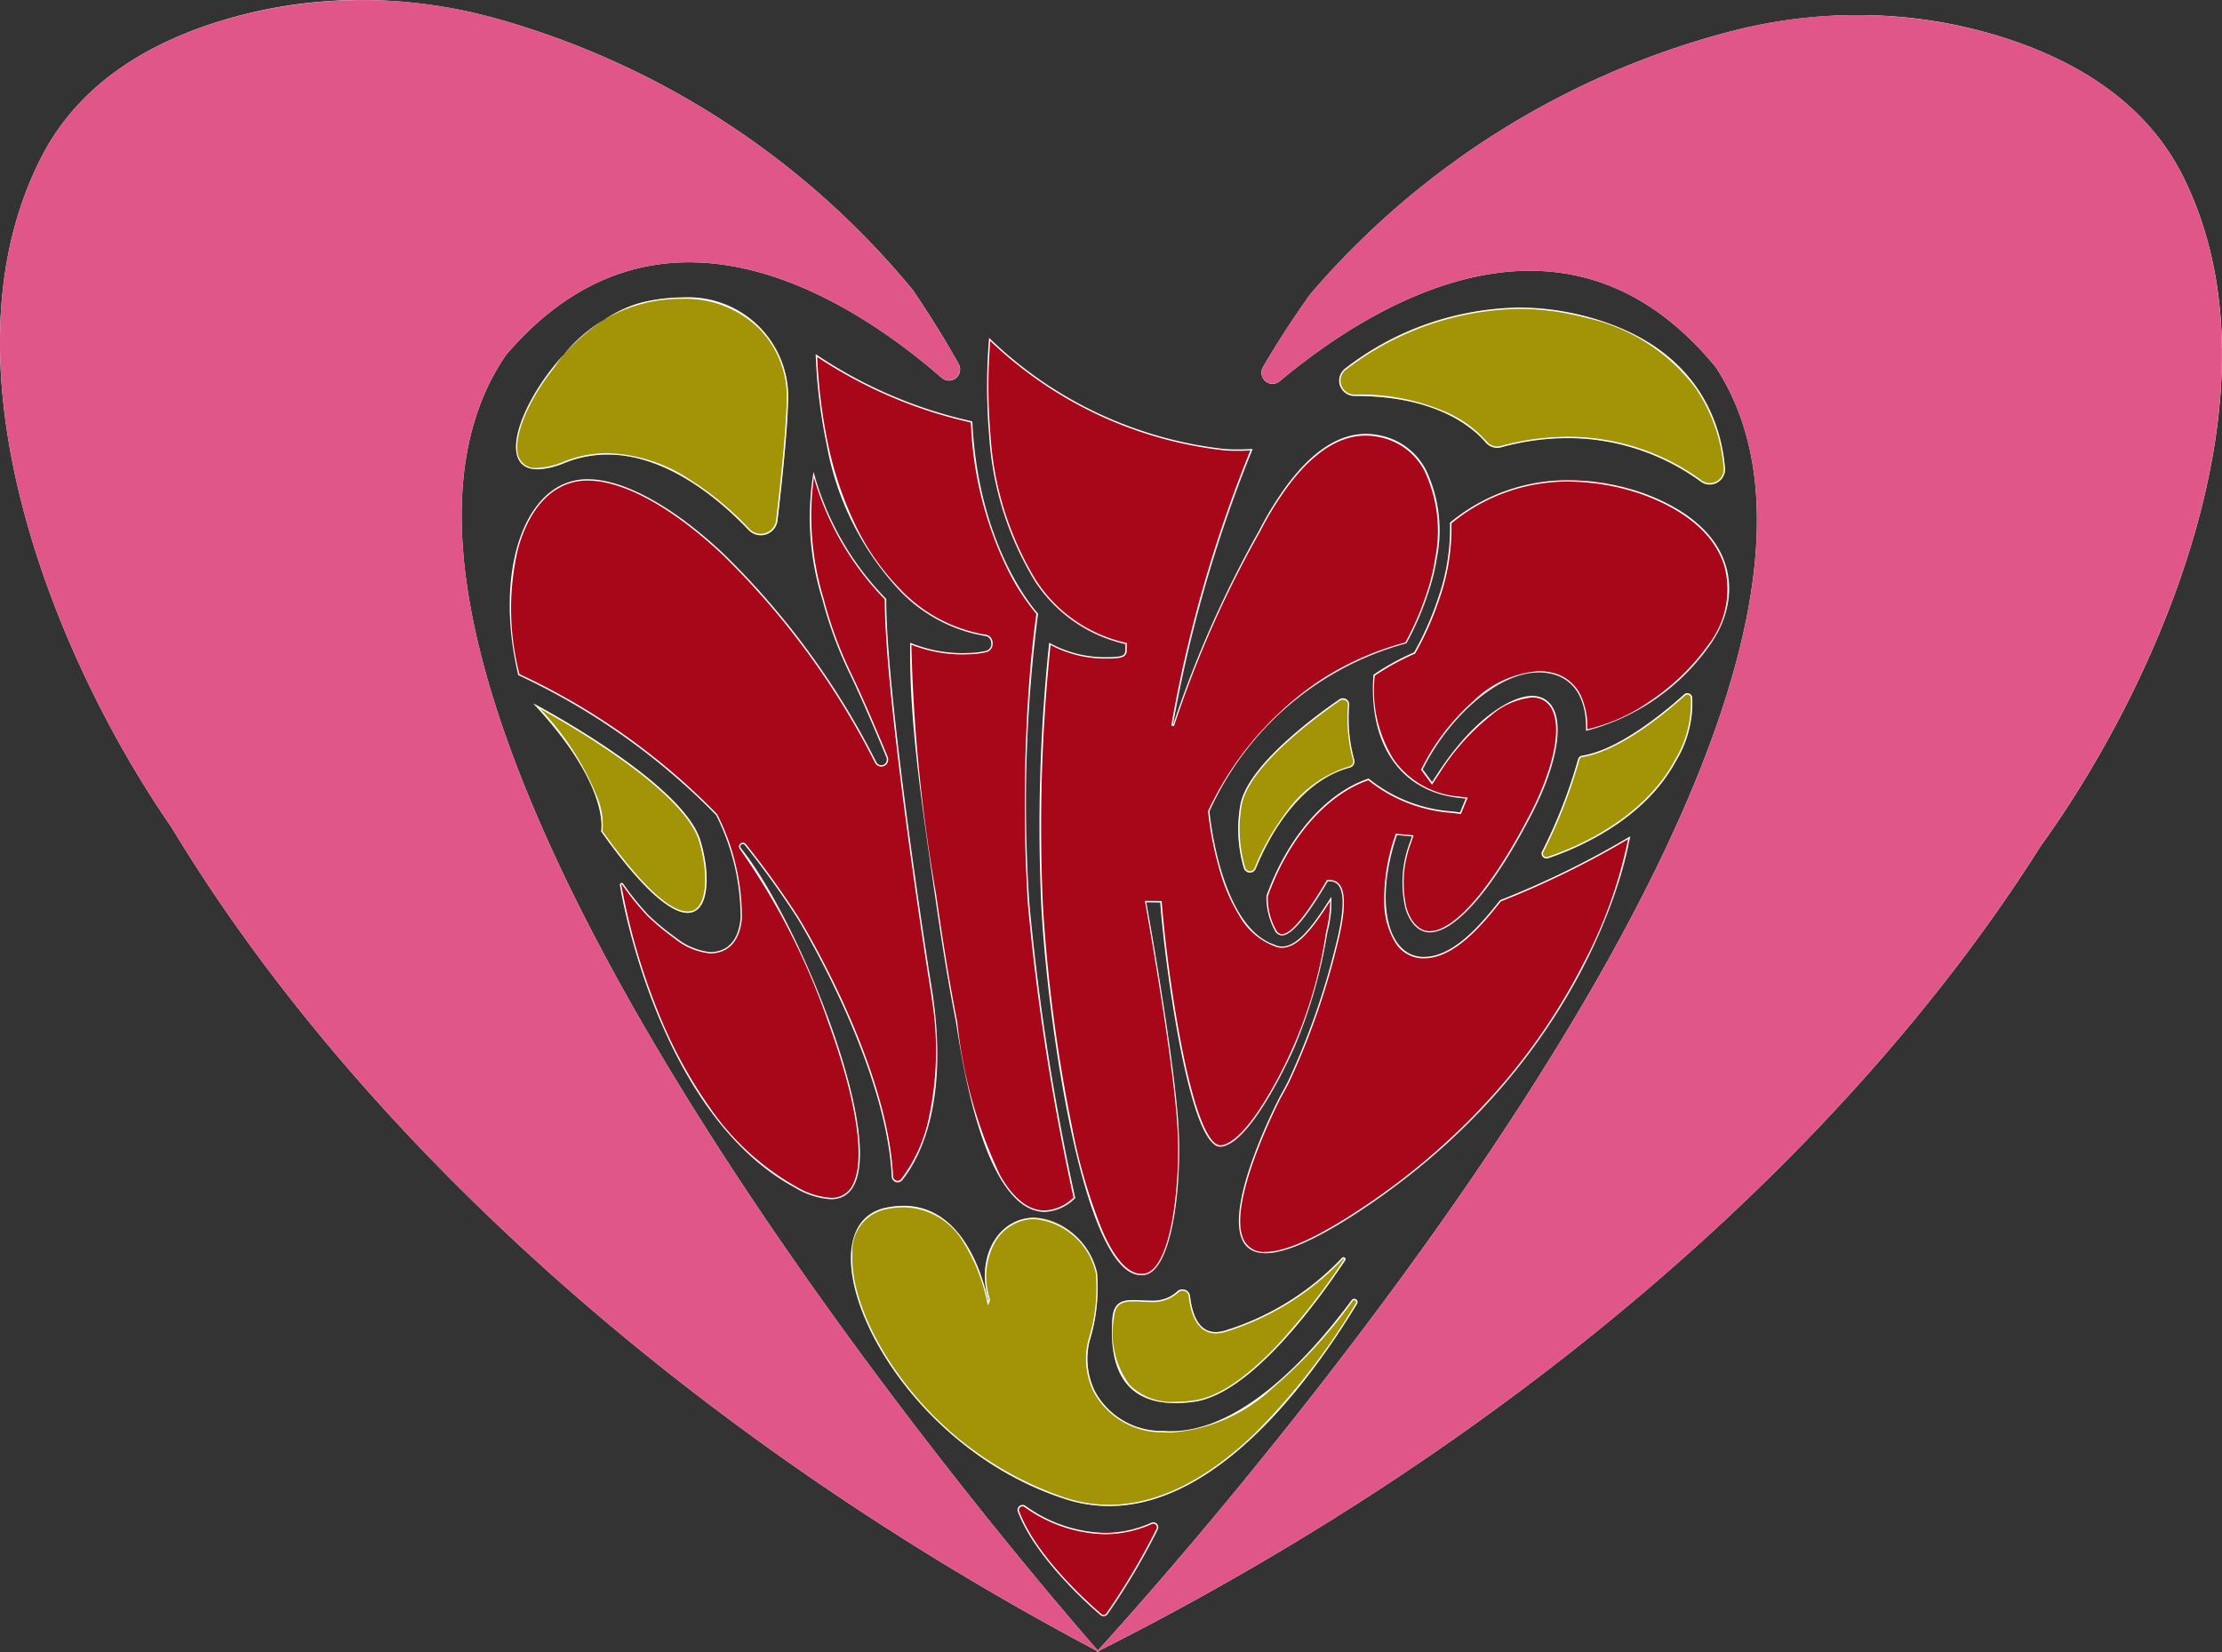 <svg id="PPS_10" xmlns="http://www.w3.org/2000/svg" xmlns:xlink="http://www.w3.org/1999/xlink" width="119.146" height="88.605" viewBox="0 0 119.146 88.605">
  <rect x="0" y="0" width="119.146" height="88.605" fill="#333333" stroke="none"/>
  <defs>
    <clipPath id="clip-path">
      <rect id="사각형_6134" data-name="사각형 6134" width="119.146" height="88.605" fill="none"/>
    </clipPath>
  </defs>
  <g id="그룹_11581" data-name="그룹 11581" clip-path="url(#clip-path)">
    <path id="패스_27220" data-name="패스 27220" d="M19.367.074a27.052,27.052,0,0,1,7.157.973A44.418,44.418,0,0,1,48.885,15.6c.877,1.282,1.7,2.611,2.454,3.951a.5.5,0,0,1,0,.513.551.551,0,0,1-.464.273.515.515,0,0,1-.34-.134A30.852,30.852,0,0,0,44.7,16.137a16.761,16.761,0,0,0-7.751-2.145c-3.721,0-7.043,1.681-9.874,5h0v0l0,0L27.066,19a14.94,14.94,0,0,0-2.386,8.5,34.291,34.291,0,0,0,1.853,10.469c2.1,6.565,5.99,14.316,11.557,23.036,4.952,7.756,10.345,14.861,14,19.455,3.259,4.1,5.749,6.984,6.541,7.891A146.711,146.711,0,0,1,28.733,67.5,118.366,118.366,0,0,1,17.614,55.958a93.454,93.454,0,0,1-8.338-11.6v0A56.316,56.316,0,0,1,1.279,27.145,34.3,34.3,0,0,1,.09,17.427,21,21,0,0,1,2.32,8.4C4.185,4.8,7.686,2.3,12.726.943A25.617,25.617,0,0,1,19.367.074m0-.074a25.664,25.664,0,0,0-6.66.871C8.458,2.012,4.4,4.221,2.254,8.363c-5.79,11.156.68,26.969,6.959,36.031h0c9.233,15.314,26.11,31.72,49.735,44.212,0,0-44.848-50.519-31.821-69.561l.006-.008c3.122-3.656,6.53-4.971,9.818-4.971,5.466,0,10.6,3.634,13.537,6.192a.585.585,0,0,0,.388.152.6.6,0,0,0,.526-.9c-.634-1.13-1.453-2.489-2.459-3.959A44.452,44.452,0,0,0,26.543.976,27.141,27.141,0,0,0,19.367,0" transform="translate(0 0)" fill="#fff"/>
    <path id="패스_27221" data-name="패스 27221" d="M478.609,6.1a25.648,25.648,0,0,1,7.153,1.008c5.012,1.455,8.462,4.033,10.254,7.663a21.007,21.007,0,0,1,2.048,9.073,34.312,34.312,0,0,1-1.385,9.692,56.319,56.319,0,0,1-8.34,17.042v0a93.439,93.439,0,0,1-8.57,11.432,118.364,118.364,0,0,1-11.35,11.318,146.71,146.71,0,0,1-30.308,20.241c.81-.89,3.357-3.724,6.7-7.758a234.954,234.954,0,0,0,14.386-19.169c5.743-8.606,9.786-16.277,12.02-22.8a34.29,34.29,0,0,0,2.064-10.43,14.94,14.94,0,0,0-2.216-8.547l0,0,0,0v0c-2.826-3.448-6.2-5.2-10.024-5.2a17.037,17.037,0,0,0-7.648,2.046,31,31,0,0,0-5.807,3.892.517.517,0,0,1-.333.127.549.549,0,0,1-.466-.277.5.5,0,0,1,.01-.517c.779-1.325,1.631-2.637,2.533-3.9a44.417,44.417,0,0,1,22.65-14.1,27.134,27.134,0,0,1,6.644-.834Zm0-.074a27.192,27.192,0,0,0-6.662.836,44.453,44.453,0,0,0-22.69,14.125h0c-1.035,1.449-1.882,2.792-2.539,3.909a.6.6,0,0,0,.519.906.586.586,0,0,0,.38-.144c2.943-2.461,8.036-5.921,13.409-5.921,3.366,0,6.842,1.358,9.966,5.17l.006.008c12.64,19.3-33.218,68.905-33.218,68.905,23.873-12.013,41.077-28.076,50.617-43.2,6.46-8.933,13.248-24.613,7.684-35.883-2.066-4.184-6.075-6.475-10.3-7.7a25.719,25.719,0,0,0-7.174-1.011" transform="translate(-378.993 -5.217)" fill="#fff"/>
    <path id="패스_27222" data-name="패스 27222" d="M226.284,216.819c-.015-.119-.031-.238-.05-.356-.69-4.271-2.51-16.663-2.483-21.16l-.02-.019a15.5,15.5,0,0,1-3.874-6.784,14.75,14.75,0,0,0,.478,6.845l.009.033a21.608,21.608,0,0,0,1.45,3.925c.751,1.554,1.7,3.841,1.966,4.485a.321.321,0,0,1-.02.294.3.3,0,0,1-.515-.022l-.086-.167a42.085,42.085,0,0,0-8.064-10.97c-3.082-2.92-6.319-4.588-8.364-3.875-2.633.87-3.893,5.291-2.687,10.341a36.1,36.1,0,0,1,10.566,7.466l.045.046.022.051a12.123,12.123,0,0,1,1.286,5.492c-.149,1.453-.939,1.774-1.574,1.8a3.444,3.444,0,0,1-1.919-.789,12.965,12.965,0,0,1-1.439-1.189,14.562,14.562,0,0,1-1.364-1.689.1.1,0,0,0-.173.077s1.9,12.205,9.425,16.244.94-13.43-2.951-18.246a.133.133,0,0,1,.214-.156l.006.006a47.738,47.738,0,0,1,2.816,3.917c.1.159,4.777,7.834,5.061,13.867a.319.319,0,0,0,.569.18c.883-1.111,2.431-3.948,1.67-9.646" transform="translate(-176.229 -163.187)" fill="#a70719"/>
    <path id="패스_27223" data-name="패스 27223" d="M219.872,188.8a15.575,15.575,0,0,0,3.8,6.532c-.019,4.594,1.833,17.109,2.484,21.141.017.108.034.223.05.354a17.2,17.2,0,0,1-.216,6.516,8.169,8.169,0,0,1-1.438,3.075.244.244,0,0,1-.437-.138c-.284-6.014-4.877-13.583-5.073-13.9a48.06,48.06,0,0,0-2.82-3.923v0h0l-.006-.006a.2.2,0,0,0-.151-.07.212.212,0,0,0-.18.1.205.205,0,0,0,0,.207l0,.006,0,.005a36.931,36.931,0,0,1,4.723,9.223c1.53,4.18,2.031,7.365,1.375,8.738a1.237,1.237,0,0,1-1.206.766,4.146,4.146,0,0,1-1.848-.592,13.918,13.918,0,0,1-4.621-4.219,24.966,24.966,0,0,1-2.878-5.377,34.371,34.371,0,0,1-1.887-6.594v-.007a.019.019,0,0,1,0-.018.027.027,0,0,1,.021-.01.019.019,0,0,1,.017.01,14.755,14.755,0,0,0,1.374,1.7,13.087,13.087,0,0,0,1.447,1.2,3.581,3.581,0,0,0,1.911.8h.053c.666-.026,1.491-.37,1.644-1.865a12.292,12.292,0,0,0-1.292-5.528l-.022-.051-.005-.012-.01-.01-.044-.045a36.033,36.033,0,0,0-10.557-7.469,14,14,0,0,1-.088-6.666c.5-1.873,1.472-3.135,2.736-3.553a3.067,3.067,0,0,1,1.011-.16c1.929,0,4.582,1.465,7.278,4.019a42.111,42.111,0,0,1,8.049,10.95l.086.167a.368.368,0,0,0,.643.028.394.394,0,0,0,.026-.361c-.272-.661-1.219-2.938-1.968-4.489a21.587,21.587,0,0,1-1.445-3.912l0-.008-.007-.026a15.293,15.293,0,0,1-.534-6.523m-.015-.3a14.748,14.748,0,0,0,.478,6.845l.009.033a21.615,21.615,0,0,0,1.45,3.925c.751,1.554,1.7,3.841,1.966,4.485a.321.321,0,0,1-.02.294.295.295,0,0,1-.515-.022l-.086-.167a42.088,42.088,0,0,0-8.064-10.97c-2.6-2.466-5.316-4.039-7.328-4.039a3.128,3.128,0,0,0-1.035.164c-2.633.87-3.893,5.291-2.687,10.341a36.1,36.1,0,0,1,10.567,7.466l.045.046.022.051a12.121,12.121,0,0,1,1.286,5.492c-.148,1.452-.939,1.774-1.574,1.8h-.051a3.559,3.559,0,0,1-1.869-.79,12.947,12.947,0,0,1-1.439-1.189,14.553,14.553,0,0,1-1.364-1.689.093.093,0,0,0-.078-.043.1.1,0,0,0-.095.12s1.9,12.205,9.425,16.244a4.181,4.181,0,0,0,1.883.6c4.325,0-1.341-14.523-4.834-18.847a.136.136,0,0,1,.118-.2.127.127,0,0,1,.1.046l.006.006a47.767,47.767,0,0,1,2.816,3.917c.1.159,4.776,7.834,5.061,13.867a.318.318,0,0,0,.569.181c.883-1.111,2.431-3.948,1.67-9.646-.015-.119-.031-.238-.05-.356-.69-4.271-2.51-16.663-2.483-21.16l-.02-.019a15.5,15.5,0,0,1-3.874-6.784" transform="translate(-176.228 -163.187)" fill="#fff"/>
    <path id="패스_27224" data-name="패스 27224" d="M516.314,192.507a10.532,10.532,0,0,0-9.361.833,10.291,10.291,0,0,0-1.02.739,11.3,11.3,0,0,1-.639,4.058,16.434,16.434,0,0,1-1.234,2.812l-.049.088-.091.04a13.474,13.474,0,0,0-2.092,1.163c-.269,3.774,1.495,6.247,4.548,6.594l.4.047q-.155.371-.306.74l-.4-.054a7.975,7.975,0,0,1-4.5-1.764c-2.387.809-4.4,3.273-5.479,6.3a3.763,3.763,0,0,0,.484,1.91.441.441,0,0,0,.343.205h.009c.7.007,1.867-1.926,2.366-2.753l.093-.154.176.01a.545.545,0,0,1,.41.232c.35.478.183,1.664-.018,2.575l0,.008a39.726,39.726,0,0,1-2.694,7.887q-.221.444-.447.836s-7.344,14.079,4.808,5.792,13.913-19.471,13.913-19.471a1.056,1.056,0,0,0,.061-.272,47.622,47.622,0,0,1-6.976,3.422c-.955,1.2-2.5,3.114-4.179,3.04-1.769-.082-2.537-2.705-1.446-6.231l.1-.3.8.07-.1.3a6.1,6.1,0,0,0-.25,3.546c.234.79.7,1.272,1.258,1.3,1.214.056,3.149-1.823,5.392-6.1,1.78-3.338,2.081-6.22.419-6.557-1.068-.217-3.253.969-5.26,4.025q-.189.286-.375.573l-.5-.682.072-.138c1.42-2.793,4.362-5.514,6.769-5,1.588.334,1.957,1.828,1.913,3.071a11.686,11.686,0,0,0,6.638-4.593c1.765-2.465,1.708-6.21-3.548-8.146" transform="translate(-428.188 -166.049)" fill="#a70719"/>
    <path id="패스_27225" data-name="패스 27225" d="M512.318,191.879a12.261,12.261,0,0,1,3.974.7c2.35.866,3.857,2.184,4.357,3.812a4.837,4.837,0,0,1-.844,4.223,12.1,12.1,0,0,1-3.122,3.025,9.685,9.685,0,0,1-3.379,1.521,4,4,0,0,0-.355-1.82,2.24,2.24,0,0,0-1.619-1.234,3,3,0,0,0-.623-.064,5.583,5.583,0,0,0-3.494,1.589,12.015,12.015,0,0,0-2.733,3.514l-.072.138-.021.041.027.037q.252.343.5.681l.063.087.058-.09c.124-.191.25-.383.374-.572a12.327,12.327,0,0,1,2.75-3.065,4,4,0,0,1,2.185-.952,1.256,1.256,0,0,1,.249.023,1.141,1.141,0,0,1,.84.668c.514,1.09.012,3.306-1.309,5.782-1.99,3.8-3.962,6.064-5.274,6.064H504.8c-.523-.03-.969-.5-1.192-1.252a6.013,6.013,0,0,1,.249-3.5l.1-.3.03-.089-.094-.008-.8-.071-.059-.005-.018.056-.1.3a10.247,10.247,0,0,0-.5,3.275,4.172,4.172,0,0,0,.622,2.251,1.771,1.771,0,0,0,1.4.8l.1,0c1.686,0,3.211-1.9,4.128-3.053a48,48,0,0,0,6.833-3.343c-.009.034-.019.069-.032.106l0,.006v.006a24.8,24.8,0,0,1-2.4,6.612,33.044,33.044,0,0,1-4.2,6.288,36.37,36.37,0,0,1-7.283,6.521c-2.529,1.725-4.393,2.6-5.539,2.6a1.181,1.181,0,0,1-1.106-.541c-1.116-1.84,1.914-7.7,1.943-7.753.153-.265.3-.547.449-.84a39.8,39.8,0,0,0,2.7-7.9l0-.009c.371-1.677.208-2.358.006-2.634a.617.617,0,0,0-.465-.262l-.176-.01-.045,0-.023.038-.093.154c-.449.743-1.64,2.717-2.3,2.717h-.006a.369.369,0,0,1-.287-.177,3.479,3.479,0,0,1-.468-1.854c1.116-3.117,3.127-5.439,5.388-6.224a8.048,8.048,0,0,0,4.507,1.753l.4.054.057.008.022-.053c.1-.242.2-.491.306-.74l.038-.09-.1-.012-.4-.047a4.726,4.726,0,0,1-3.467-1.981,6.987,6.987,0,0,1-1.017-4.5,13.471,13.471,0,0,1,2.05-1.136l.091-.04.023-.01.012-.022.049-.088a16.486,16.486,0,0,0,1.24-2.823,11.4,11.4,0,0,0,.645-4.048A10.273,10.273,0,0,1,507,193.4a9.775,9.775,0,0,1,5.322-1.523m0-.074a9.876,9.876,0,0,0-5.362,1.535,10.271,10.271,0,0,0-1.02.739,11.3,11.3,0,0,1-.639,4.058,16.429,16.429,0,0,1-1.234,2.812l-.049.088-.091.04a13.47,13.47,0,0,0-2.092,1.163c-.269,3.774,1.495,6.247,4.548,6.594l.4.047q-.155.371-.306.74l-.4-.054a7.975,7.975,0,0,1-4.5-1.764c-2.387.809-4.4,3.273-5.479,6.3a3.762,3.762,0,0,0,.484,1.91.441.441,0,0,0,.343.205h.013c.7,0,1.864-1.927,2.363-2.753l.093-.154.176.011a.545.545,0,0,1,.41.231c.35.478.183,1.664-.018,2.575l0,.008a39.726,39.726,0,0,1-2.694,7.887q-.221.444-.447.836s-4.383,8.4-.773,8.4c1.063,0,2.817-.727,5.581-2.612,12.152-8.286,13.913-19.471,13.913-19.471a1.046,1.046,0,0,0,.061-.272,47.624,47.624,0,0,1-6.976,3.422c-.937,1.175-2.439,3.042-4.083,3.042l-.1,0c-1.769-.082-2.537-2.705-1.446-6.231l.1-.3.8.07-.1.3a6.1,6.1,0,0,0-.25,3.546c.234.79.7,1.272,1.258,1.3h.053c1.217,0,3.128-1.885,5.34-6.1,1.781-3.338,2.081-6.22.419-6.557a1.317,1.317,0,0,0-.263-.025c-1.137,0-3.142,1.227-5,4.05q-.189.286-.375.573-.246-.338-.5-.682l.072-.138c1.3-2.562,3.885-5.063,6.161-5.063a2.908,2.908,0,0,1,.607.063c1.588.334,1.957,1.828,1.913,3.071a11.687,11.687,0,0,0,6.638-4.593c1.765-2.465,1.708-6.21-3.548-8.146a12.278,12.278,0,0,0-4-.7" transform="translate(-428.191 -166.048)" fill="#fff"/>
    <path id="패스_27226" data-name="패스 27226" d="M417.757,148.353c.015-.048.03-.1.045-.144l.029-.1.036-.124c.01-.036.02-.072.029-.108s.02-.075.03-.112.02-.078.029-.116l.025-.1.029-.125.02-.091q.015-.067.029-.135l.015-.076c.01-.049.019-.1.029-.148l.01-.054c.01-.056.02-.113.029-.169l0-.011a7.56,7.56,0,0,0-.589-4.785,3.56,3.56,0,0,0-2.521-1.84c-1.681-.337-3.329.559-4.9,2.662a17.828,17.828,0,0,0-1.523,2.476,59.448,59.448,0,0,0-4.612,10.432,73.039,73.039,0,0,1,4.28-14.843,11.655,11.655,0,0,1-1.519,0h0a21.524,21.524,0,0,1-12.616-5.966,30.9,30.9,0,0,0,0,5.265,17.044,17.044,0,0,0,2.442,7.794,7.817,7.817,0,0,0,4.637,3.34l.23.058-.01.427-.031.062c-.057.113-.11.22-1.109.211a6.146,6.146,0,0,1-2.927-.773,93.306,93.306,0,0,0-.425,14.07c.275,5.664,2.239,20.458,5.566,19.828,1.486-.292,2.011-4.966,1.774-8.241-.285-3.93-1.708-11.738-1.708-11.738l.747.008c.23,3.179,1.575,13.344,3.282,13.094,1.612-.236,3.673-4.8,3.9-5.3a26.942,26.942,0,0,0,1.781-6.2l.018-.07a5.957,5.957,0,0,0,.19-1.834c-1.028,1.662-1.847,2.676-2.65,2.668h-.022a.948.948,0,0,1-.381-.1c-2.941-1-3.478-7.151-3.478-7.151a16.215,16.215,0,0,1,10.561-9.012,15.828,15.828,0,0,0,1.141-2.622q.038-.111.074-.223l.025-.078" transform="translate(-341.112 -116.763)" fill="#a70719"/>
    <path id="패스_27227" data-name="패스 27227" d="M394.2,135.034a21.605,21.605,0,0,0,12.547,5.88h0c.221.018.45.026.7.026s.49-.009.712-.019a72.821,72.821,0,0,0-4.24,14.75l.143.037a58.256,58.256,0,0,1,4.606-10.419v0a17.793,17.793,0,0,1,1.517-2.465c1.341-1.792,2.739-2.7,4.156-2.7a3.441,3.441,0,0,1,.673.068,3.489,3.489,0,0,1,2.47,1.8,7.53,7.53,0,0,1,.581,4.737v.011c-.009.056-.019.112-.029.167l0,.023-.006.03c-.009.049-.019.1-.028.147l0,.01-.013.066q-.014.067-.028.134l-.02.09q-.014.062-.029.124l-.025.1q-.014.058-.029.116l-.03.112,0,.015c-.008.031-.017.062-.025.093s-.023.079-.034.119v0l-.008.026-.021.071c-.014.046-.029.092-.043.138l0,0-.01.032-.014.046c-.024.074-.048.147-.074.222a15.742,15.742,0,0,1-1.123,2.587c-.063.025-.176.059-.327.1a15.66,15.66,0,0,0-4.431,2.062,17.243,17.243,0,0,0-5.817,6.871l-.009.018,0,.02a18.08,18.08,0,0,0,.639,3.216,9.615,9.615,0,0,0,1.067,2.43,3.633,3.633,0,0,0,1.818,1.566,1.02,1.02,0,0,0,.407.1h.034c.821,0,1.631-.994,2.581-2.507a7.04,7.04,0,0,1-.2,1.581l-.01.038-.008.032v.006a23.975,23.975,0,0,1-3.2,8.928c-.937,1.551-1.772,2.42-2.416,2.515a.344.344,0,0,1-.051,0c-.668,0-1.408-1.886-2.081-5.312a73.494,73.494,0,0,1-1.065-7.718l0-.068h-.068l-.747-.008h-.089l.016.088c.014.078,1.426,7.85,1.708,11.73a22.389,22.389,0,0,1-.24,5.221c-.316,1.773-.839,2.818-1.474,2.943a1.011,1.011,0,0,1-.192.018c-.714,0-1.414-.766-2.083-2.277a29.2,29.2,0,0,1-1.625-5.508,85.174,85.174,0,0,1-1.579-11.992,94.315,94.315,0,0,1,.411-13.95,6.215,6.215,0,0,0,2.866.731h.122c.865,0,.975-.1,1.054-.252l.031-.062.007-.015v-.017l.01-.426v-.059l-.057-.014-.23-.058a7.746,7.746,0,0,1-4.594-3.31,16.967,16.967,0,0,1-2.429-7.759,30.747,30.747,0,0,1-.011-5.1m-.061-.159a30.917,30.917,0,0,0,0,5.265,17.045,17.045,0,0,0,2.442,7.794,7.818,7.818,0,0,0,4.637,3.34l.23.058-.01.426-.031.062c-.054.109-.106.212-.987.212H400.3a6.145,6.145,0,0,1-2.927-.773,93.317,93.317,0,0,0-.425,14.07c.269,5.546,2.158,19.848,5.36,19.848a1.1,1.1,0,0,0,.205-.019c1.486-.292,2.011-4.967,1.774-8.242-.285-3.93-1.708-11.738-1.708-11.738l.747.008c.227,3.141,1.543,13.1,3.22,13.1a.437.437,0,0,0,.062,0c1.612-.236,3.673-4.8,3.9-5.3a26.941,26.941,0,0,0,1.781-6.2l.018-.07a5.96,5.96,0,0,0,.19-1.834c-1.024,1.656-1.841,2.668-2.641,2.668h-.031a.946.946,0,0,1-.381-.1c-2.941-1-3.478-7.151-3.478-7.151a16.216,16.216,0,0,1,10.561-9.012,15.8,15.8,0,0,0,1.141-2.622q.039-.111.074-.223l.025-.078c.015-.048.03-.1.045-.144l.029-.1c.012-.041.024-.082.036-.124l.03-.108c.01-.037.02-.075.03-.112s.02-.077.03-.116l.025-.1q.015-.062.029-.125l.02-.091c.01-.045.019-.09.029-.135l.015-.076c.01-.049.019-.1.028-.148l.01-.054q.015-.085.029-.169l0-.011a7.558,7.558,0,0,0-.589-4.785,3.56,3.56,0,0,0-2.521-1.84,3.5,3.5,0,0,0-.687-.069c-1.443,0-2.857.916-4.215,2.731a17.834,17.834,0,0,0-1.523,2.476A59.458,59.458,0,0,0,404,155.686a73.039,73.039,0,0,1,4.28-14.843c-.248.012-.526.024-.824.024-.223,0-.456-.007-.7-.026h0a21.525,21.525,0,0,1-12.616-5.966" transform="translate(-341.113 -116.763)" fill="#fff"/>
    <path id="패스_27228" data-name="패스 27228" d="M337.165,170.926a79.614,79.614,0,0,1,.466-15.544s-3.135-3.342-3.513-10.078c0-.077-.014-.155-.021-.233a24.433,24.433,0,0,1-8.385-3.6,28.968,28.968,0,0,0,.592,4.852,15.457,15.457,0,0,0,3.893,7.8,8.225,8.225,0,0,0,4.552,2.445l.057.008a.378.378,0,0,1,.317.339c0,.018,0,.035.005.053a.381.381,0,0,1-.274.407h0a4.6,4.6,0,0,1-.959.114,7.391,7.391,0,0,1-3.116-.547c-.06,4.056.567,8.287,1.379,13.883.347,2.406.708,4.611,1.08,6.469,2.109,14.1,6.389,9.428,6.389,9.428a128.4,128.4,0,0,1-2.459-15.8" transform="translate(-281.973 -122.476)" fill="#a70719"/>
    <path id="패스_27229" data-name="패스 27229" d="M325.792,141.617a24.478,24.478,0,0,0,8.236,3.515l0,.029c.005.051.01.1.013.147a19.588,19.588,0,0,0,1.906,7.593,11.833,11.833,0,0,0,1.6,2.5c-.038.251-.266,1.838-.435,4.344a88.914,88.914,0,0,0-.026,11.18,128.409,128.409,0,0,0,2.452,15.776,2.369,2.369,0,0,1-1.551.692c-.866,0-1.666-.629-2.378-1.868a25.112,25.112,0,0,1-2.308-8.243c-.347-1.734-.711-3.909-1.079-6.465l-.05-.348a89.163,89.163,0,0,1-1.329-13.416,7.518,7.518,0,0,0,2.714.521c.111,0,.223,0,.333-.008h.02a4.566,4.566,0,0,0,.958-.117.453.453,0,0,0,.328-.486l0-.027,0-.026a.45.45,0,0,0-.38-.4l-.047-.007h-.009a8.122,8.122,0,0,1-4.51-2.423,12.878,12.878,0,0,1-2.294-3.213,18.992,18.992,0,0,1-1.58-4.553,28.826,28.826,0,0,1-.584-4.693m-.081-.143a28.968,28.968,0,0,0,.592,4.852,15.457,15.457,0,0,0,3.893,7.8,8.225,8.225,0,0,0,4.552,2.445l.057.008a.378.378,0,0,1,.317.339c0,.018,0,.035.005.053a.381.381,0,0,1-.274.407h0a4.6,4.6,0,0,1-.959.114q-.164.008-.329.008a7.458,7.458,0,0,1-2.786-.555c-.06,4.056.567,8.287,1.379,13.883.347,2.406.708,4.611,1.08,6.469,1.268,8.48,3.322,10.17,4.758,10.17a2.456,2.456,0,0,0,1.632-.742,128.4,128.4,0,0,1-2.459-15.8,79.628,79.628,0,0,1,.466-15.544s-3.135-3.342-3.513-10.078c0-.077-.014-.155-.021-.233a24.433,24.433,0,0,1-8.385-3.6" transform="translate(-281.973 -122.476)" fill="#fff"/>
    <path id="패스_27230" data-name="패스 27230" d="M366.653,486.663c-2.355,3.182-6.2,7.323-10.122,7.013a4.065,4.065,0,0,1-3.645-2.117,3.974,3.974,0,0,1-.294-2.692A9.76,9.76,0,0,0,353,485.2c-.548-1.967-2.3-3.265-3.917-2.9s-2.481,2.259-1.933,4.227l.022.079a.151.151,0,0,1-.008.1c-.382-1.746-1.682-5.773-5.461-5.011-4.8.967-.126,12.476,9.564,15.621,6.754,2.192,12.692-5.565,15.67-10.466a.174.174,0,0,0-.288-.194" transform="translate(-294.174 -416.934)" fill="#a39307"/>
    <path id="패스_27231" data-name="패스 27231" d="M342.617,481.606v.074a3.78,3.78,0,0,1,3.239,1.921,9.568,9.568,0,0,1,1.24,3.127l.047.214.092-.2a.226.226,0,0,0,.012-.154l-.022-.079a3.806,3.806,0,0,1,.305-2.957,2.476,2.476,0,0,1,1.573-1.178,2.444,2.444,0,0,1,.54-.06,3.719,3.719,0,0,1,3.289,2.906,9.367,9.367,0,0,1-.412,3.628,4.049,4.049,0,0,0,.3,2.742,4.167,4.167,0,0,0,3.7,2.158c.14.011.282.017.424.017a8.859,8.859,0,0,0,5.461-2.381,26.324,26.324,0,0,0,4.3-4.678.092.092,0,0,1,.076-.042.114.114,0,0,1,.1.057.091.091,0,0,1-.005.1,35.516,35.516,0,0,1-5.46,7.027c-2.631,2.511-5.245,3.785-7.767,3.785a7.629,7.629,0,0,1-2.357-.378,18.1,18.1,0,0,1-8.491-6.016c-1.911-2.427-3.029-5.14-2.917-7.08a2.261,2.261,0,0,1,1.836-2.383,4.546,4.546,0,0,1,.894-.093Zm0,0a4.592,4.592,0,0,0-.909.095c-4.8.967-.126,12.477,9.564,15.621a7.664,7.664,0,0,0,2.379.382c5.75,0,10.668-6.531,13.291-10.847a.175.175,0,0,0-.153-.266.166.166,0,0,0-.136.072c-2.271,3.069-5.933,7.029-9.7,7.029q-.209,0-.418-.016a4.065,4.065,0,0,1-3.645-2.117,3.973,3.973,0,0,1-.294-2.692A9.759,9.759,0,0,0,353,485.2a3.793,3.793,0,0,0-3.36-2.96,2.506,2.506,0,0,0-.557.062c-1.615.367-2.481,2.26-1.933,4.227l.022.079a.151.151,0,0,1-.008.1c-.35-1.6-1.468-5.106-4.551-5.106" transform="translate(-294.174 -416.933)" fill="#fff"/>
    <path id="패스_27232" data-name="패스 27232" d="M220.085,130.756a.9.9,0,0,1-1.553.515c-1.939-2.037-5.8-5.215-9.85-3.6-5.772,2.3-.956-7.527,4.362-8.652s7.64,2.435,7.613,5.088c-.017,1.661-.336,4.648-.572,6.649" transform="translate(-178.392 -102.851)" fill="#a39307"/>
    <path id="패스_27233" data-name="패스 27233" d="M214.969,118.88a5.622,5.622,0,0,1,4.109,1.579,5.23,5.23,0,0,1,1.5,3.648c-.016,1.626-.32,4.509-.572,6.641a.829.829,0,0,1-1.426.473,16.408,16.408,0,0,0-3.2-2.651,8.434,8.434,0,0,0-4.419-1.415,6.231,6.231,0,0,0-2.316.447,4.075,4.075,0,0,1-1.443.342.945.945,0,0,1-1.065-.925c-.11-1.049.689-2.846,1.988-4.47a8.062,8.062,0,0,1,6.834-3.671Zm0-.074a9.31,9.31,0,0,0-1.926.214c-4.764,1.008-9.125,9-5.832,9a4.121,4.121,0,0,0,1.47-.348,6.131,6.131,0,0,1,2.289-.442c3.167,0,5.992,2.395,7.561,4.043a.89.89,0,0,0,.651.283.9.9,0,0,0,.9-.8c.236-2,.555-4.988.572-6.65a5.351,5.351,0,0,0-5.687-5.3" transform="translate(-178.391 -102.852)" fill="#fff"/>
    <path id="패스_27234" data-name="패스 27234" d="M535.585,127.552a.819.819,0,0,1-.494-1.476A15.022,15.022,0,0,1,548,123.289c5.98,1.585,7.24,5.714,7.445,8.126a.818.818,0,0,1-1.3.73,12.262,12.262,0,0,0-10.7-1.839.815.815,0,0,1-.833-.259c-.686-.805-2.653-2.506-7.03-2.494" transform="translate(-462.949 -106.318)" fill="#a39307"/>
    <path id="패스_27235" data-name="패스 27235" d="M544.375,122.883a14.09,14.09,0,0,1,3.606.477,10.03,10.03,0,0,1,5.847,3.724,8.812,8.812,0,0,1,1.544,4.337.729.729,0,0,1-.189.561.759.759,0,0,1-.557.247.73.73,0,0,1-.433-.144,12.1,12.1,0,0,0-7.183-2.343,13.709,13.709,0,0,0-3.582.493.739.739,0,0,1-.758-.236,6.272,6.272,0,0,0-2.145-1.567,11.532,11.532,0,0,0-4.9-.953h-.046a.737.737,0,0,1-.71-.512.726.726,0,0,1,.262-.831,15.612,15.612,0,0,1,9.241-3.252m0-.074a15.743,15.743,0,0,0-9.285,3.266.819.819,0,0,0,.492,1.476h.046c4.346,0,6.3,1.692,6.987,2.495a.817.817,0,0,0,.621.287.808.808,0,0,0,.212-.028,13.567,13.567,0,0,1,3.563-.49,12.081,12.081,0,0,1,7.139,2.329.8.8,0,0,0,.476.158.82.82,0,0,0,.82-.888c-.206-2.412-1.466-6.541-7.445-8.126a14.1,14.1,0,0,0-3.625-.479" transform="translate(-462.948 -106.318)" fill="#fff"/>
    <path id="패스_27236" data-name="패스 27236" d="M456.341,502.156a.1.1,0,0,1,.163.13c-1.58,2.376-5.108,7.172-8.1,7.583-3.985.549-4.548-2.109-4.377-4.466.138-1.9,2.247-.239,3.467-1.441a.409.409,0,0,1,.694.245c.125,1.1.559,2.243,1.876,1.846a14.491,14.491,0,0,0,6.273-3.9" transform="translate(-384.381 -434.695)" fill="#a39307"/>
    <path id="패스_27237" data-name="패스 27237" d="M456.415,502.2a.038.038,0,0,1,.03.02.027.027,0,0,1,0,.03,35.792,35.792,0,0,1-3.512,4.518c-1.723,1.835-3.248,2.856-4.532,3.033a7.271,7.271,0,0,1-.985.072,3.21,3.21,0,0,1-2.459-.9,4.636,4.636,0,0,1-.849-3.564c.056-.767.423-.918,1.039-.918.136,0,.278.007.429.015s.324.017.49.017a2.012,2.012,0,0,0,1.487-.507.328.328,0,0,1,.234-.1.333.333,0,0,1,.335.3c.149,1.3.651,1.992,1.451,1.992a1.81,1.81,0,0,0,.519-.084,14.6,14.6,0,0,0,6.305-3.918.027.027,0,0,1,.021-.011m0-.074a.1.1,0,0,0-.074.034,14.489,14.489,0,0,1-6.273,3.9,1.724,1.724,0,0,1-.5.08c-.933,0-1.27-.983-1.378-1.926a.408.408,0,0,0-.408-.364.4.4,0,0,0-.286.119,1.92,1.92,0,0,1-1.436.486c-.319,0-.635-.031-.919-.031-.595,0-1.051.137-1.113.986-.156,2.144.3,4.539,3.381,4.539a7.307,7.307,0,0,0,1-.073c2.987-.412,6.516-5.207,8.1-7.583a.106.106,0,0,0-.089-.164" transform="translate(-384.381 -434.695)" fill="#fff"/>
    <path id="패스_27238" data-name="패스 27238" d="M212.889,280.924s8.015,4.208,8.966,7.362.052,7.075-5.326-.5c0,0,.54-2.4-3.64-6.866" transform="translate(-184.301 -243.2)" fill="#a39307"/>
    <path id="패스_27239" data-name="패스 27239" d="M213.243,281.2c.686.378,2.184,1.23,3.732,2.284,2.763,1.882,4.426,3.55,4.809,4.823.437,1.448.435,2.872,0,3.463a.73.73,0,0,1-.612.313c-.683,0-2.028-.749-4.561-4.31a3.915,3.915,0,0,0-.261-1.765,14.923,14.923,0,0,0-3.1-4.808m-.354-.276c4.18,4.464,3.64,6.866,3.64,6.866,2.293,3.228,3.771,4.367,4.639,4.367,1.168,0,1.232-2.062.686-3.871-.951-3.154-8.966-7.362-8.966-7.362" transform="translate(-184.301 -243.2)" fill="#fff"/>
    <path id="패스_27240" data-name="패스 27240" d="M623.213,276.921c-.956.865-3.461,2.974-5.472,3.283a.259.259,0,0,0-.209.185,27.121,27.121,0,0,1-1.924,4.939.261.261,0,0,0,.311.374c1.49-.5,5.129-2,6.859-5.217l.011-.019a5.989,5.989,0,0,0,.86-3.361.261.261,0,0,0-.436-.184" transform="translate(-532.911 -239.676)" fill="#a39307"/>
    <path id="패스_27241" data-name="패스 27241" d="M623.387,276.927a.187.187,0,0,1,.188.18,5.882,5.882,0,0,1-.848,3.318l-.015.025c-1.718,3.189-5.34,4.686-6.818,5.182a.192.192,0,0,1-.062.01.187.187,0,0,1-.16-.094.181.181,0,0,1,0-.184,27.057,27.057,0,0,0,1.93-4.955.186.186,0,0,1,.15-.132c2.024-.311,4.528-2.412,5.511-3.3a.182.182,0,0,1,.124-.049m0-.074a.256.256,0,0,0-.173.068c-.956.865-3.462,2.974-5.472,3.283a.259.259,0,0,0-.209.185,27.133,27.133,0,0,1-1.924,4.939.261.261,0,0,0,.225.388.269.269,0,0,0,.085-.014c1.49-.5,5.129-2,6.86-5.217l.011-.019a5.989,5.989,0,0,0,.86-3.361.26.26,0,0,0-.262-.252" transform="translate(-532.911 -239.676)" fill="#fff"/>
    <path id="패스_27242" data-name="패스 27242" d="M495.5,288.045c.608-1.494,2.206-4.661,5.044-5.418a.336.336,0,0,0,.237-.41,8.367,8.367,0,0,1-.274-2.927.337.337,0,0,0-.526-.317c-1.53,1.057-5.01,3.666-5.317,5.726a7.366,7.366,0,0,0,.2,3.322.337.337,0,0,0,.634.025" transform="translate(-428.158 -241.458)" fill="#a39307"/>
    <path id="패스_27243" data-name="패스 27243" d="M500.176,278.986a.272.272,0,0,1,.2.092.254.254,0,0,1,.061.2,8.382,8.382,0,0,0,.276,2.955.262.262,0,0,1-.184.32,6.484,6.484,0,0,0-3.4,2.459,13.075,13.075,0,0,0-1.7,3,.264.264,0,0,1-.5-.019,7.3,7.3,0,0,1-.2-3.288c.3-2.038,3.8-4.649,5.286-5.677a.258.258,0,0,1,.148-.047m0-.074a.332.332,0,0,0-.19.06c-1.53,1.057-5.01,3.666-5.317,5.726a7.369,7.369,0,0,0,.2,3.322.337.337,0,0,0,.635.025c.608-1.494,2.206-4.661,5.044-5.418a.336.336,0,0,0,.237-.41,8.368,8.368,0,0,1-.274-2.927.336.336,0,0,0-.335-.378" transform="translate(-428.158 -241.458)" fill="#fff"/>
    <path id="패스_27244" data-name="패스 27244" d="M406.705,601.091a6.841,6.841,0,0,0,6.754.907.266.266,0,0,1,.345.363,36.608,36.608,0,0,1-2.69,4.537.266.266,0,0,1-.388.044c-.792-.68-3.525-3.149-4.424-5.541a.266.266,0,0,1,.4-.31" transform="translate(-351.726 -520.33)" fill="#a70719"/>
    <path id="패스_27245" data-name="패스 27245" d="M406.552,601.115h0a.188.188,0,0,1,.11.036,7.707,7.707,0,0,0,4.291,1.462,6.188,6.188,0,0,0,2.535-.549.2.2,0,0,1,.08-.018.194.194,0,0,1,.163.094.186.186,0,0,1,.006.186,36.556,36.556,0,0,1-2.683,4.527.192.192,0,0,1-.28.032c-.808-.694-3.513-3.144-4.4-5.511a.184.184,0,0,1,.02-.174.2.2,0,0,1,.161-.086m0-.074a.267.267,0,0,0-.25.36c.9,2.392,3.632,4.861,4.424,5.541a.266.266,0,0,0,.387-.044,36.629,36.629,0,0,0,2.69-4.537.266.266,0,0,0-.235-.387.269.269,0,0,0-.11.024,6.092,6.092,0,0,1-2.5.542,7.587,7.587,0,0,1-4.249-1.449.263.263,0,0,0-.153-.05" transform="translate(-351.726 -520.33)" fill="#fff"/>
    <path id="패스_27246" data-name="패스 27246" d="M117.088,9.521c-2.066-4.184-6.075-6.475-10.3-7.7a26.415,26.415,0,0,0-13.836-.175A44.452,44.452,0,0,0,70.264,15.77h0c-1.035,1.449-1.882,2.792-2.539,3.909a.6.6,0,0,0,.9.762c4.786-4,15.262-10.648,23.375-.75l.006.008c12.331,18.829-31.012,66.5-33.136,68.817-2.077-2.36-44.45-50.894-31.742-69.471l.006-.008c8.311-9.732,18.65-2.877,23.355,1.221a.6.6,0,0,0,.914-.743c-.634-1.13-1.454-2.489-2.459-3.959h0A44.451,44.451,0,0,0,26.543.976a26.414,26.414,0,0,0-13.836-.1C8.458,2.012,4.4,4.222,2.254,8.363c-5.79,11.156.68,26.969,6.959,36.03h0c9.219,15.29,26.058,31.669,49.626,44.154l-.052.057.081-.041.08.043-.051-.058C82.714,76.541,99.879,60.505,109.4,45.4c6.46-8.933,13.248-24.613,7.684-35.883" transform="translate(0 0)" fill="#e15689"/>
  </g>
</svg>
